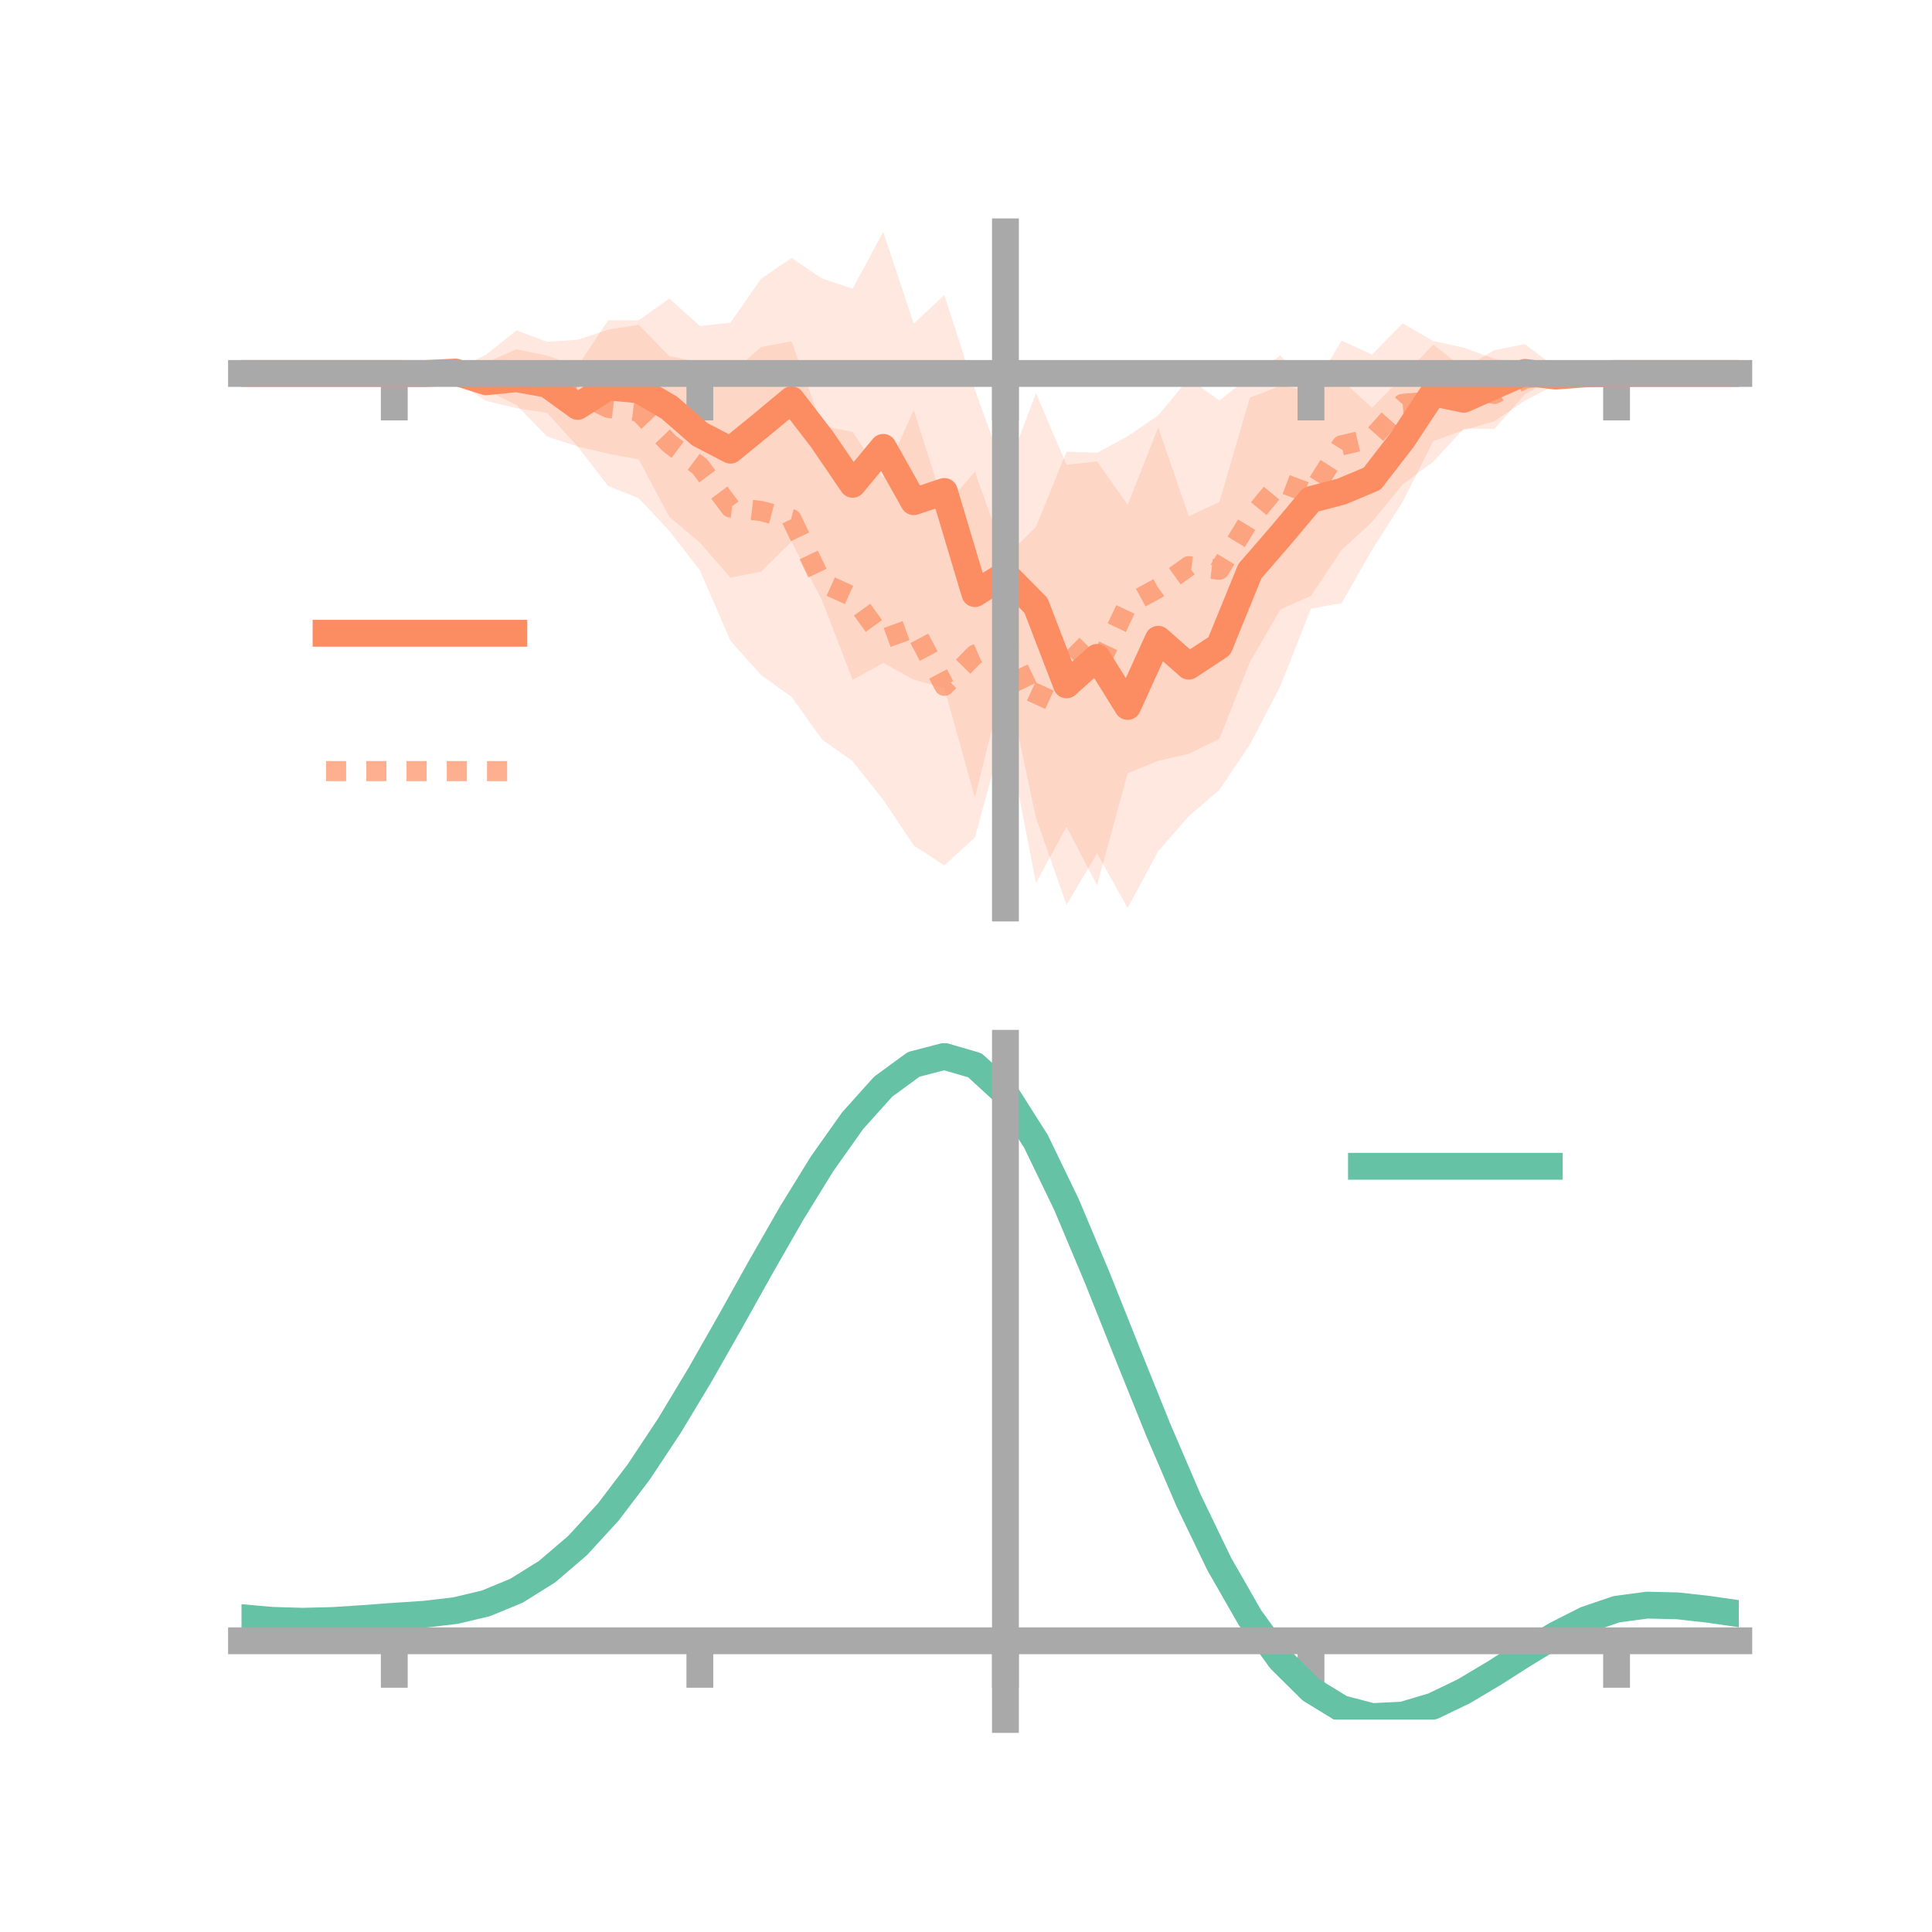 <?xml version="1.0" encoding="utf-8" standalone="no"?>
<!DOCTYPE svg PUBLIC "-//W3C//DTD SVG 1.1//EN"
  "http://www.w3.org/Graphics/SVG/1.1/DTD/svg11.dtd">
<!-- Created with matplotlib (https://matplotlib.org/) -->
<svg height="144pt" version="1.1" viewBox="0 0 144 144" width="144pt" xmlns="http://www.w3.org/2000/svg" xmlns:xlink="http://www.w3.org/1999/xlink">
 <defs>
  <style type="text/css">*{stroke-linecap:butt;stroke-linejoin:round;}</style>
 </defs>
 <g id="figure_1">
  <g id="patch_1">
   <path d="M 0 144 
L 144 144 
L 144 0 
L 0 0 
z
" style="fill:none;"/>
  </g>
  <g id="axes_1">
   <g id="patch_2">
    <path d="M 18 67.68 
L 129.6 67.68 
L 129.6 17.28 
L 18 17.28 
z
" style="fill:none;"/>
   </g>
   <g id="PolyCollection_1">
    <path clip-path="url(#pcdfb19a51c)" d="M 18 27.834 
L 18 27.834 
L 20.278 27.834 
L 22.555 27.834 
L 24.833 27.834 
L 27.11 27.834 
L 29.388 27.834 
L 31.665 27.783 
L 33.943 27.05 
L 36.22 27.035 
L 38.498 26.031 
L 40.776 26.502 
L 43.053 27.302 
L 45.331 23.865 
L 47.608 23.866 
L 49.886 22.252 
L 52.163 24.294 
L 54.441 24.054 
L 56.718 20.779 
L 58.996 19.23 
L 61.273 20.761 
L 63.551 21.516 
L 65.829 17.28 
L 68.106 24.124 
L 70.384 21.983 
L 72.661 29.046 
L 74.939 35.332 
L 77.216 29.304 
L 79.494 34.644 
L 81.771 34.39 
L 84.049 37.627 
L 86.327 31.858 
L 88.604 38.465 
L 90.882 37.423 
L 93.159 29.641 
L 95.437 28.757 
L 97.714 29.102 
L 99.992 28.317 
L 102.269 30.388 
L 104.547 28.073 
L 106.824 25.685 
L 109.102 27.459 
L 111.38 26.099 
L 113.657 25.646 
L 115.935 27.378 
L 118.212 27.683 
L 120.49 27.834 
L 122.767 27.834 
L 125.045 27.834 
L 127.322 27.834 
L 129.6 27.834 
L 129.6 27.834 
L 129.6 27.834 
L 127.322 27.834 
L 125.045 27.834 
L 122.767 27.834 
L 120.49 27.834 
L 118.212 28.041 
L 115.935 28.687 
L 113.657 29.859 
L 111.38 31.395 
L 109.102 32.057 
L 106.824 32.886 
L 104.547 37.397 
L 102.269 40.972 
L 99.992 44.955 
L 97.714 45.364 
L 95.437 51.126 
L 93.159 55.5 
L 90.882 58.879 
L 88.604 60.838 
L 86.327 63.441 
L 84.049 67.68 
L 81.771 63.597 
L 79.494 67.446 
L 77.216 60.948 
L 74.939 50.318 
L 72.661 59.44 
L 70.384 51.279 
L 68.106 50.662 
L 65.829 49.411 
L 63.551 50.676 
L 61.273 44.756 
L 58.996 40.37 
L 56.718 42.609 
L 54.441 43.052 
L 52.163 40.439 
L 49.886 38.514 
L 47.608 34.242 
L 45.331 33.82 
L 43.053 33.277 
L 40.776 30.773 
L 38.498 30.427 
L 36.22 29.873 
L 33.943 28.406 
L 31.665 27.897 
L 29.388 27.834 
L 27.11 27.834 
L 24.833 27.834 
L 22.555 27.834 
L 20.278 27.834 
L 18 27.834 
z
" style="fill:#fc8d62;fill-opacity:0.2;"/>
   </g>
   <g id="PolyCollection_2">
    <path clip-path="url(#pcdfb19a51c)" d="M 18 27.834 
L 18 27.834 
L 20.278 27.834 
L 22.555 27.834 
L 24.833 27.834 
L 27.11 27.834 
L 29.388 27.834 
L 31.665 27.827 
L 33.943 27.564 
L 36.22 26.444 
L 38.498 24.629 
L 40.776 25.474 
L 43.053 25.324 
L 45.331 24.573 
L 47.608 24.21 
L 49.886 26.543 
L 52.163 27.011 
L 54.441 27.891 
L 56.718 25.864 
L 58.996 25.435 
L 61.273 31.745 
L 63.551 32.191 
L 65.829 35.626 
L 68.106 30.565 
L 70.384 37.729 
L 72.661 35.173 
L 74.939 41.527 
L 77.216 39.267 
L 79.494 33.662 
L 81.771 33.756 
L 84.049 32.51 
L 86.327 30.956 
L 88.604 28.219 
L 90.882 29.848 
L 93.159 28.069 
L 95.437 26.487 
L 97.714 29.224 
L 99.992 25.389 
L 102.269 26.422 
L 104.547 24.103 
L 106.824 25.418 
L 109.102 25.915 
L 111.38 26.748 
L 113.657 27.049 
L 115.935 27.659 
L 118.212 27.723 
L 120.49 27.834 
L 122.767 27.834 
L 125.045 27.834 
L 127.322 27.834 
L 129.6 27.834 
L 129.6 27.834 
L 129.6 27.834 
L 127.322 27.834 
L 125.045 27.834 
L 122.767 27.834 
L 120.49 27.834 
L 118.212 27.983 
L 115.935 28.132 
L 113.657 29.393 
L 111.38 31.966 
L 109.102 31.941 
L 106.824 34.415 
L 104.547 36.104 
L 102.269 38.903 
L 99.992 40.999 
L 97.714 44.411 
L 95.437 45.417 
L 93.159 49.35 
L 90.882 55.076 
L 88.604 56.186 
L 86.327 56.704 
L 84.049 57.636 
L 81.771 65.988 
L 79.494 61.619 
L 77.216 65.814 
L 74.939 54.088 
L 72.661 62.425 
L 70.384 64.506 
L 68.106 63.016 
L 65.829 59.614 
L 63.551 56.739 
L 61.273 55.118 
L 58.996 51.944 
L 56.718 50.308 
L 54.441 47.754 
L 52.163 42.513 
L 49.886 39.565 
L 47.608 37.138 
L 45.331 36.224 
L 43.053 33.278 
L 40.776 32.534 
L 38.498 30.195 
L 36.22 29.062 
L 33.943 28.272 
L 31.665 27.84 
L 29.388 27.834 
L 27.11 27.834 
L 24.833 27.834 
L 22.555 27.834 
L 20.278 27.834 
L 18 27.834 
z
" style="fill:#fc8d62;fill-opacity:0.2;"/>
   </g>
   <g id="matplotlib.axis_1">
    <g id="xtick_1">
     <g id="line2d_1">
      <defs>
       <path d="M 0 0 
L 0 3.5 
" id="m23469d15db" style="stroke:#a9a9a9;stroke-width:2;"/>
      </defs>
      <g>
       <use style="fill:#a9a9a9;stroke:#a9a9a9;stroke-width:2;" x="29.388" xlink:href="#m23469d15db" y="27.834"/>
      </g>
     </g>
    </g>
    <g id="xtick_2">
     <g id="line2d_2">
      <g>
       <use style="fill:#a9a9a9;stroke:#a9a9a9;stroke-width:2;" x="52.163" xlink:href="#m23469d15db" y="27.834"/>
      </g>
     </g>
    </g>
    <g id="xtick_3">
     <g id="line2d_3">
      <g>
       <use style="fill:#a9a9a9;stroke:#a9a9a9;stroke-width:2;" x="74.939" xlink:href="#m23469d15db" y="27.834"/>
      </g>
     </g>
    </g>
    <g id="xtick_4">
     <g id="line2d_4">
      <g>
       <use style="fill:#a9a9a9;stroke:#a9a9a9;stroke-width:2;" x="97.714" xlink:href="#m23469d15db" y="27.834"/>
      </g>
     </g>
    </g>
    <g id="xtick_5">
     <g id="line2d_5">
      <g>
       <use style="fill:#a9a9a9;stroke:#a9a9a9;stroke-width:2;" x="120.49" xlink:href="#m23469d15db" y="27.834"/>
      </g>
     </g>
    </g>
   </g>
   <g id="matplotlib.axis_2"/>
   <g id="line2d_6">
    <path clip-path="url(#pcdfb19a51c)" d="M 18 27.834 
L 20.278 27.834 
L 22.555 27.834 
L 24.833 27.834 
L 27.11 27.834 
L 29.388 27.834 
L 31.665 27.84 
L 33.943 27.728 
L 36.22 28.454 
L 38.498 28.229 
L 40.776 28.638 
L 43.053 30.289 
L 45.331 28.843 
L 47.608 29.054 
L 49.886 30.383 
L 52.163 32.367 
L 54.441 33.553 
L 56.718 31.694 
L 58.996 29.8 
L 61.273 32.759 
L 63.551 36.096 
L 65.829 33.345 
L 68.106 37.393 
L 70.384 36.631 
L 72.661 44.243 
L 74.939 42.825 
L 77.216 45.126 
L 79.494 51.045 
L 81.771 48.994 
L 84.049 52.654 
L 86.327 47.649 
L 88.604 49.651 
L 90.882 48.151 
L 93.159 42.571 
L 95.437 39.941 
L 97.714 37.233 
L 99.992 36.636 
L 102.269 35.68 
L 104.547 32.735 
L 106.824 29.286 
L 109.102 29.758 
L 111.38 28.747 
L 113.657 27.753 
L 115.935 28.033 
L 118.212 27.862 
L 120.49 27.834 
L 122.767 27.834 
L 125.045 27.834 
L 127.322 27.834 
L 129.6 27.834 
" style="fill:none;stroke:#fc8d62;stroke-linecap:square;stroke-width:2;"/>
   </g>
   <g id="line2d_7">
    <path clip-path="url(#pcdfb19a51c)" d="M 18 27.834 
L 20.278 27.834 
L 22.555 27.834 
L 24.833 27.834 
L 27.11 27.834 
L 29.388 27.834 
L 31.665 27.834 
L 33.943 27.918 
L 36.22 27.753 
L 38.498 27.412 
L 40.776 29.004 
L 43.053 29.301 
L 45.331 30.399 
L 47.608 30.674 
L 49.886 33.054 
L 52.163 34.762 
L 54.441 37.823 
L 56.718 38.086 
L 58.996 38.689 
L 61.273 43.431 
L 63.551 44.465 
L 65.829 47.62 
L 68.106 46.791 
L 70.384 51.117 
L 72.661 48.799 
L 74.939 47.807 
L 77.216 52.54 
L 79.494 47.64 
L 81.771 49.872 
L 84.049 45.073 
L 86.327 43.83 
L 88.604 42.202 
L 90.882 42.462 
L 93.159 38.709 
L 95.437 35.952 
L 97.714 36.818 
L 99.992 33.194 
L 102.269 32.662 
L 104.547 30.104 
L 106.824 29.916 
L 109.102 28.928 
L 111.38 29.357 
L 113.657 28.221 
L 115.935 27.895 
L 118.212 27.853 
L 120.49 27.834 
L 122.767 27.834 
L 125.045 27.834 
L 127.322 27.834 
L 129.6 27.834 
" style="fill:none;stroke:#fc8d62;stroke-dasharray:1.5,1.5;stroke-dashoffset:0;stroke-opacity:0.7;stroke-width:1.5;"/>
   </g>
   <g id="patch_3">
    <path d="M 74.939 67.68 
L 74.939 17.28 
" style="fill:none;stroke:#a9a9a9;stroke-linecap:square;stroke-linejoin:miter;stroke-width:2;"/>
   </g>
   <g id="patch_4">
    <path d="M 129.6 67.68 
L 129.6 17.28 
" style="fill:none;"/>
   </g>
   <g id="patch_5">
    <path d="M 18 27.834 
L 129.6 27.834 
" style="fill:none;stroke:#a9a9a9;stroke-linecap:square;stroke-linejoin:miter;stroke-width:2;"/>
   </g>
   <g id="patch_6">
    <path d="M 18 17.28 
L 129.6 17.28 
" style="fill:none;"/>
   </g>
   <g id="legend_1">
    <g id="line2d_8">
     <path d="M 24.3 47.2 
L 38.3 47.2 
" style="fill:none;stroke:#fc8d62;stroke-linecap:square;stroke-width:2;"/>
    </g>
    <g id="line2d_9"/>
    <g id="text_1">
     <!--   -->
     <g transform="translate(43.9 49.65)scale(0.07 -0.07)">
      <defs>
       <path id="DejaVuSans-32"/>
      </defs>
      <use xlink:href="#DejaVuSans-32"/>
     </g>
    </g>
    <g id="line2d_10">
     <path d="M 24.3 57.474 
L 38.3 57.474 
" style="fill:none;stroke:#fc8d62;stroke-dasharray:1.5,1.5;stroke-dashoffset:0;stroke-opacity:0.7;stroke-width:1.5;"/>
    </g>
    <g id="line2d_11"/>
    <g id="text_2">
     <!--   -->
     <g transform="translate(43.9 59.924)scale(0.07 -0.07)">
      <use xlink:href="#DejaVuSans-32"/>
     </g>
    </g>
   </g>
  </g>
  <g id="axes_2">
   <g id="patch_7">
    <path d="M 18 128.16 
L 129.6 128.16 
L 129.6 77.76 
L 18 77.76 
z
" style="fill:none;"/>
   </g>
   <g id="PolyCollection_3">
    <path clip-path="url(#p9fa49d9f17)" d="M 18 120.612 
L 18 120.53 
L 20.278 120.739 
L 22.555 120.808 
L 24.833 120.743 
L 27.11 120.586 
L 29.388 120.408 
L 31.665 120.252 
L 33.943 119.979 
L 36.22 119.431 
L 38.498 118.48 
L 40.776 117.036 
L 43.053 115.046 
L 45.331 112.503 
L 47.608 109.438 
L 49.886 105.917 
L 52.163 102.042 
L 54.441 97.942 
L 56.718 93.771 
L 58.996 89.703 
L 61.273 85.929 
L 63.551 82.646 
L 65.829 80.057 
L 68.106 78.363 
L 70.384 77.76 
L 72.661 78.434 
L 74.939 80.553 
L 77.216 84.195 
L 79.494 88.982 
L 81.771 94.479 
L 84.049 100.277 
L 86.327 106.019 
L 88.604 111.407 
L 90.882 116.206 
L 93.159 120.248 
L 95.437 123.43 
L 97.714 125.715 
L 99.992 127.123 
L 102.269 127.724 
L 104.547 127.626 
L 106.824 126.962 
L 109.102 125.884 
L 111.38 124.551 
L 113.657 123.126 
L 115.935 121.768 
L 118.212 120.629 
L 120.49 119.86 
L 122.767 119.558 
L 125.045 119.616 
L 127.322 119.881 
L 129.6 120.221 
L 129.6 120.327 
L 129.6 120.327 
L 127.322 120.011 
L 125.045 119.764 
L 122.767 119.716 
L 120.49 120.023 
L 118.212 120.803 
L 115.935 121.972 
L 113.657 123.377 
L 111.38 124.855 
L 109.102 126.237 
L 106.824 127.354 
L 104.547 128.045 
L 102.269 128.16 
L 99.992 127.575 
L 97.714 126.195 
L 95.437 123.965 
L 93.159 120.875 
L 90.882 116.961 
L 88.604 112.319 
L 86.327 107.107 
L 84.049 101.547 
L 81.771 95.928 
L 79.494 90.596 
L 77.216 85.95 
L 74.939 82.416 
L 72.661 80.365 
L 70.384 79.714 
L 68.106 80.297 
L 65.829 81.927 
L 63.551 84.414 
L 61.273 87.562 
L 58.996 91.173 
L 56.718 95.059 
L 54.441 99.038 
L 52.163 102.945 
L 49.886 106.634 
L 47.608 109.985 
L 45.331 112.906 
L 43.053 115.336 
L 40.776 117.248 
L 38.498 118.648 
L 36.22 119.577 
L 33.943 120.113 
L 31.665 120.375 
L 29.388 120.519 
L 27.11 120.681 
L 24.833 120.819 
L 22.555 120.871 
L 20.278 120.803 
L 18 120.612 
z
" style="fill:#66c2a5;fill-opacity:0.2;"/>
   </g>
   <g id="matplotlib.axis_3">
    <g id="xtick_6">
     <g id="line2d_12">
      <g>
       <use style="fill:#a9a9a9;stroke:#a9a9a9;stroke-width:2;" x="29.388" xlink:href="#m23469d15db" y="122.294"/>
      </g>
     </g>
    </g>
    <g id="xtick_7">
     <g id="line2d_13">
      <g>
       <use style="fill:#a9a9a9;stroke:#a9a9a9;stroke-width:2;" x="52.163" xlink:href="#m23469d15db" y="122.294"/>
      </g>
     </g>
    </g>
    <g id="xtick_8">
     <g id="line2d_14">
      <g>
       <use style="fill:#a9a9a9;stroke:#a9a9a9;stroke-width:2;" x="74.939" xlink:href="#m23469d15db" y="122.294"/>
      </g>
     </g>
    </g>
    <g id="xtick_9">
     <g id="line2d_15">
      <g>
       <use style="fill:#a9a9a9;stroke:#a9a9a9;stroke-width:2;" x="97.714" xlink:href="#m23469d15db" y="122.294"/>
      </g>
     </g>
    </g>
    <g id="xtick_10">
     <g id="line2d_16">
      <g>
       <use style="fill:#a9a9a9;stroke:#a9a9a9;stroke-width:2;" x="120.49" xlink:href="#m23469d15db" y="122.294"/>
      </g>
     </g>
    </g>
   </g>
   <g id="matplotlib.axis_4"/>
   <g id="line2d_17">
    <path clip-path="url(#p9fa49d9f17)" d="M 18 120.571 
L 20.278 120.771 
L 22.555 120.839 
L 24.833 120.781 
L 27.11 120.633 
L 29.388 120.464 
L 31.665 120.313 
L 33.943 120.046 
L 36.22 119.504 
L 38.498 118.564 
L 40.776 117.142 
L 43.053 115.191 
L 45.331 112.705 
L 47.608 109.711 
L 49.886 106.275 
L 52.163 102.493 
L 54.441 98.49 
L 56.718 94.415 
L 58.996 90.438 
L 61.273 86.745 
L 63.551 83.53 
L 65.829 80.992 
L 68.106 79.33 
L 70.384 78.737 
L 72.661 79.4 
L 74.939 81.485 
L 77.216 85.073 
L 79.494 89.789 
L 81.771 95.203 
L 84.049 100.912 
L 86.327 106.563 
L 88.604 111.863 
L 90.882 116.583 
L 93.159 120.561 
L 95.437 123.698 
L 97.714 125.955 
L 99.992 127.349 
L 102.269 127.942 
L 104.547 127.835 
L 106.824 127.158 
L 109.102 126.06 
L 111.38 124.703 
L 113.657 123.252 
L 115.935 121.87 
L 118.212 120.716 
L 120.49 119.941 
L 122.767 119.637 
L 125.045 119.69 
L 127.322 119.946 
L 129.6 120.274 
" style="fill:none;stroke:#66c2a5;stroke-linecap:square;stroke-width:2;"/>
   </g>
   <g id="patch_8">
    <path d="M 74.939 128.16 
L 74.939 77.76 
" style="fill:none;stroke:#a9a9a9;stroke-linecap:square;stroke-linejoin:miter;stroke-width:2;"/>
   </g>
   <g id="patch_9">
    <path d="M 129.6 128.16 
L 129.6 77.76 
" style="fill:none;"/>
   </g>
   <g id="patch_10">
    <path d="M 18 122.294 
L 129.6 122.294 
" style="fill:none;stroke:#a9a9a9;stroke-linecap:square;stroke-linejoin:miter;stroke-width:2;"/>
   </g>
   <g id="patch_11">
    <path d="M 18 77.76 
L 129.6 77.76 
" style="fill:none;"/>
   </g>
   <g id="legend_2">
    <g id="line2d_18">
     <path d="M 101.475 86.929 
L 115.475 86.929 
" style="fill:none;stroke:#66c2a5;stroke-linecap:square;stroke-width:2;"/>
    </g>
    <g id="line2d_19"/>
    <g id="text_3">
     <!--   -->
     <g transform="translate(121.075 89.379)scale(0.07 -0.07)">
      <use xlink:href="#DejaVuSans-32"/>
     </g>
    </g>
   </g>
  </g>
 </g>
 <defs>
  <clipPath id="pcdfb19a51c">
   <rect height="50.4" width="111.6" x="18" y="17.28"/>
  </clipPath>
  <clipPath id="p9fa49d9f17">
   <rect height="50.4" width="111.6" x="18" y="77.76"/>
  </clipPath>
 </defs>
</svg>
